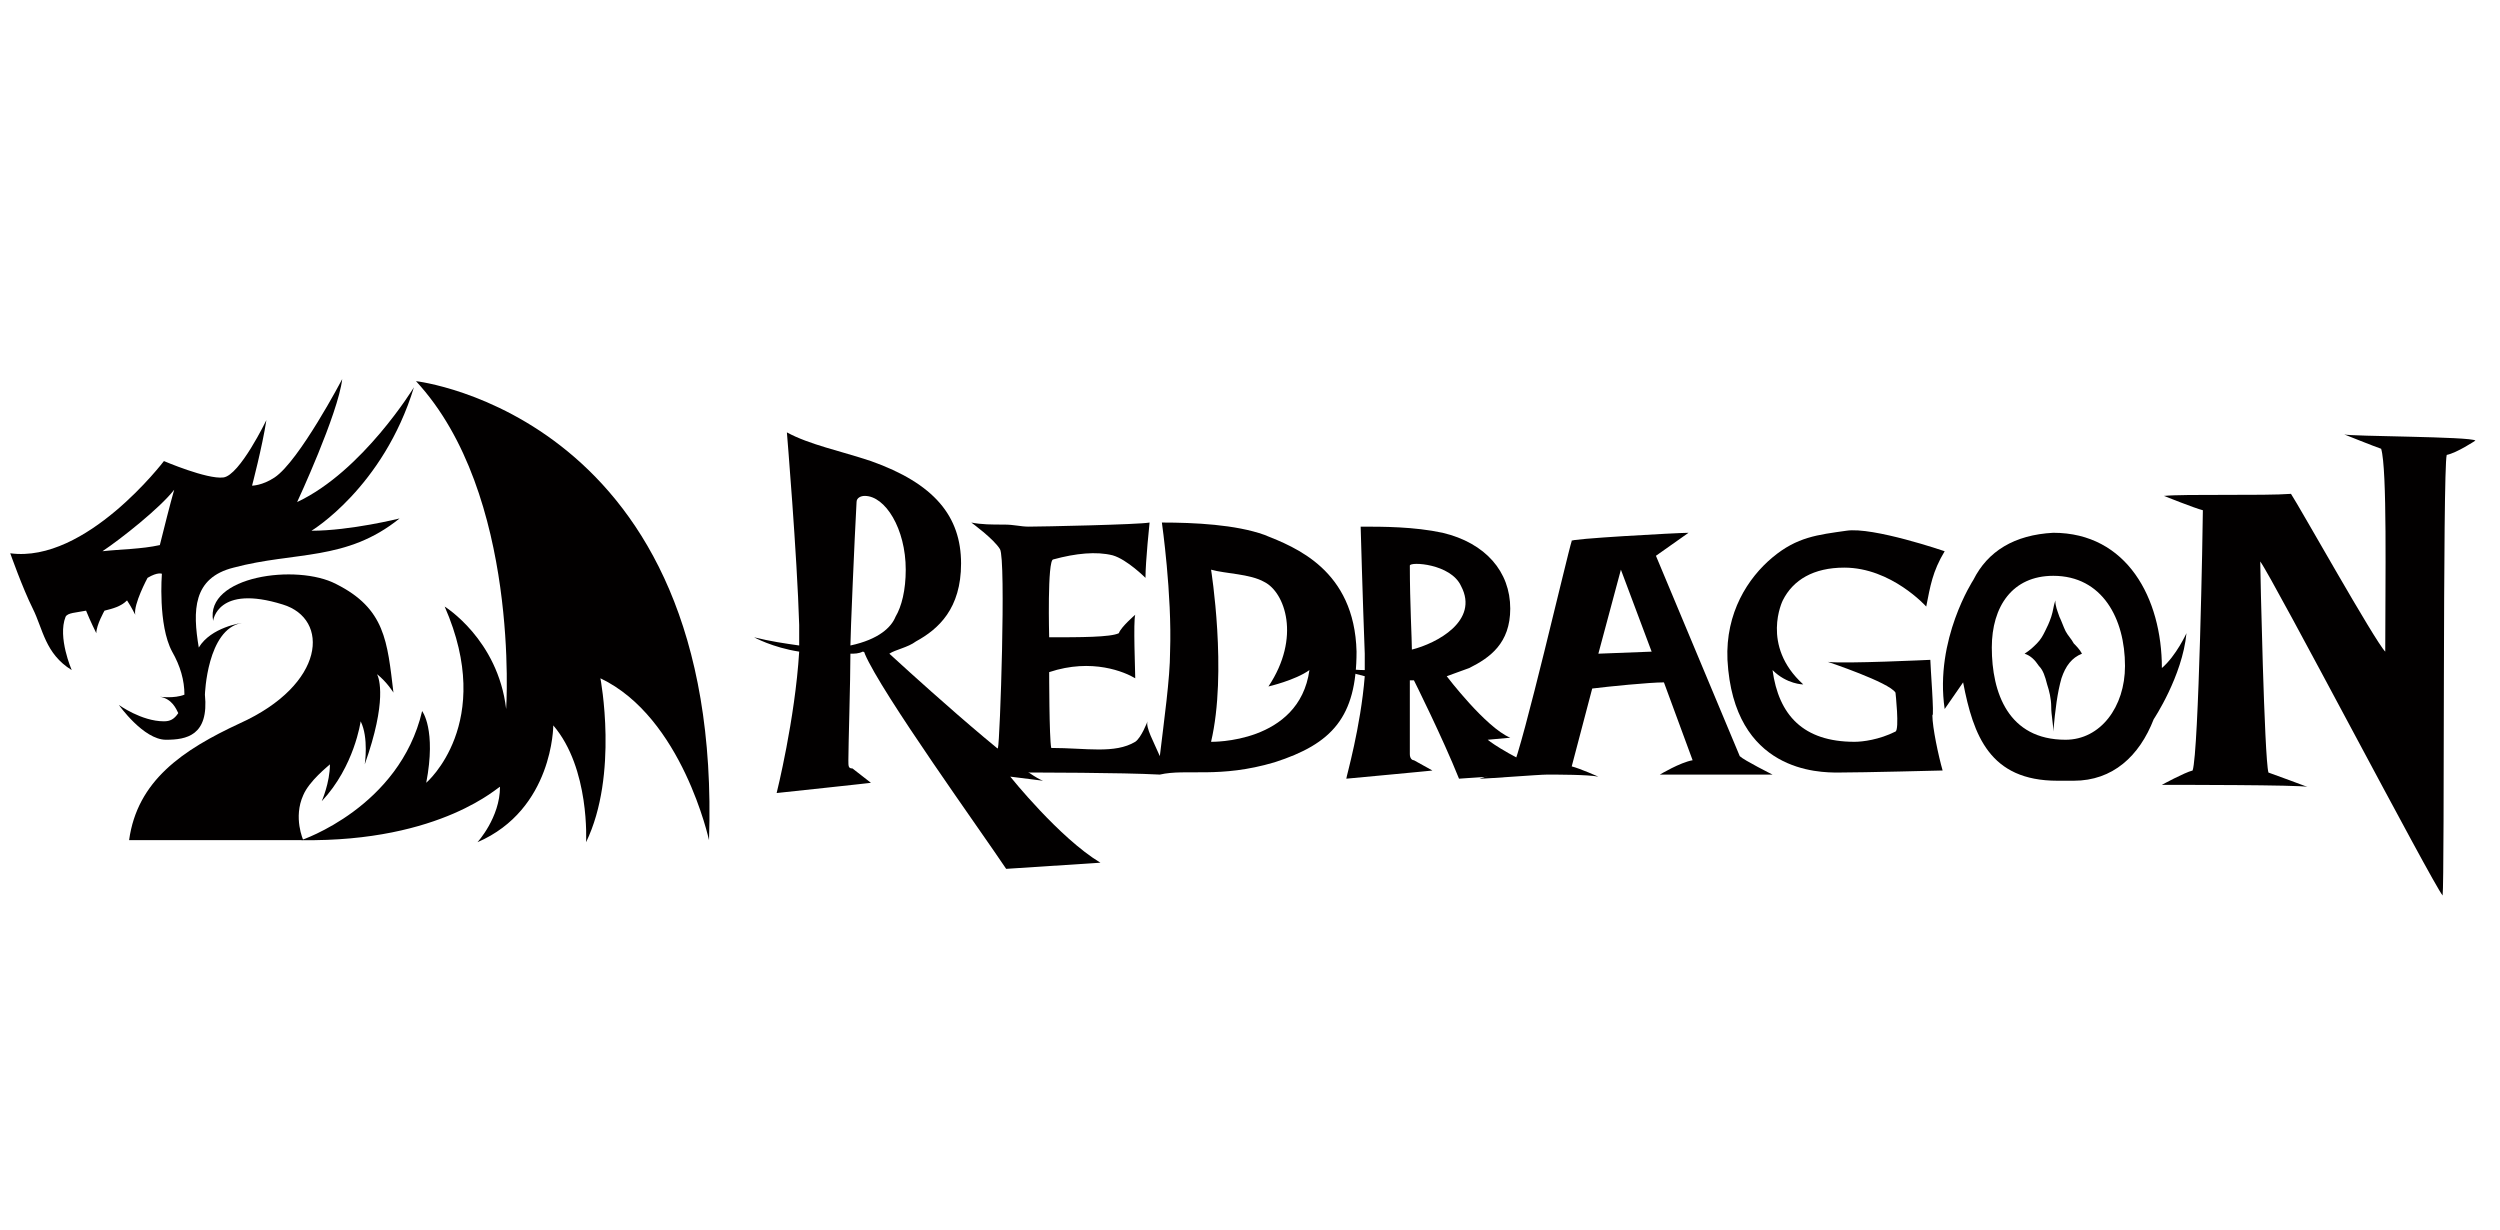 <?xml version="1.0" encoding="utf-8"?>
<!-- Generator: Adobe Illustrator 21.0.2, SVG Export Plug-In . SVG Version: 6.00 Build 0)  -->
<svg version="1.1" id="Layer_1" xmlns="http://www.w3.org/2000/svg" xmlns:xlink="http://www.w3.org/1999/xlink" x="0px" y="0px"
	 viewBox="0 0 122 60" style="enable-background:new 0 0 122 60;" xml:space="preserve">
<style type="text/css">
	.st0{fill:#020000;}
</style>
<title>logo/logo—Final</title>
<desc>Created with Sketch.</desc>
<g>
	<path class="st0" d="M16.4,28.5c-1.9-1-6.4-0.4-6,1.8c0,0,0.2-1.8,3.4-0.8c2.3,0.7,2.1,3.9-2.1,5.8c-2.8,1.3-5,2.8-5.4,5.7h8.5
		c0,0-0.5-1.1,0-2.2c0.3-0.7,1.2-1.4,1.3-1.5c0,0.9-0.4,1.8-0.4,1.8c1.6-1.7,1.9-3.9,1.9-3.9c0,0,0,0,0,0c0.4,0.8,0.2,2.1,0.2,2.1
		c1.1-3.1,0.7-4.2,0.6-4.4c0.5,0.4,0.8,0.9,0.8,0.9C18.9,31.3,18.8,29.7,16.4,28.5"/>
	<path class="st0" d="M14.7,41c0,0,4.8-1.6,5.9-6.3c0,0,0.7,0.9,0.2,3.5c0,0,3.4-2.9,0.9-8.6c0,0,2.6,1.6,3,5c0,0,0.7-10.5-4.4-16
		c0,0,15,1.7,14.3,22.4c0,0-1.3-6-5.3-7.9c0,0,0.9,4.7-0.7,8c0,0,0.2-3.6-1.6-5.7c0,0,0,4.1-3.7,5.7c0,0,1.1-1.2,1.1-2.7
		C24.4,38.3,21.6,41.1,14.7,41"/>
	<path class="st0" d="M7.8,26.6c-0.9,0.2-1.9,0.2-2.8,0.3c0.9-0.6,2.8-2.1,3.5-3C8.3,24.6,8,25.8,7.8,26.6 M11.4,27.7
		c3-0.8,5.5-0.3,8.1-2.4c0,0-2.4,0.6-4.3,0.6c0,0,3.5-2.1,5-7c0,0-2.5,4.1-5.7,5.6c0,0,2-4.3,2.2-6c0,0-2.1,4-3.3,4.8
		c-0.6,0.4-1.1,0.4-1.1,0.4s0.5-1.9,0.7-3.2c0,0-1.3,2.7-2.1,2.8C10.1,23.4,8,22.5,8,22.5s-3.8,5-7.5,4.5c0,0,0.6,1.7,1.1,2.7
		c0.5,1,0.6,2.2,1.9,3c0,0-0.7-1.6-0.3-2.6c0.1-0.2,0.5-0.2,1-0.3c0.2,0.5,0.5,1.1,0.5,1.1c0-0.4,0.4-1.1,0.4-1.1s0,0,0,0
		c0.4-0.1,0.8-0.2,1.1-0.5C6.4,29.6,6.6,30,6.6,30c-0.1-0.5,0.6-1.8,0.6-1.8C7.7,27.9,7.9,28,7.9,28s-0.2,2.5,0.5,3.8
		c0.4,0.7,0.6,1.4,0.6,2.1C8.5,34.1,7.8,34,7.8,34c0.6,0.1,0.8,0.6,0.9,0.8c-0.2,0.3-0.4,0.4-0.7,0.4c-1.1,0-2.2-0.8-2.2-0.8
		s1.2,1.7,2.3,1.7c1,0,2.1-0.2,1.9-2.2l0,0c0,0,0.1-3.2,1.8-3.5c0,0-1.5,0.2-2.1,1.2C9.4,29.8,9.4,28.2,11.4,27.7z"/>
</g>
<path class="st0" d="M50.9,38.1c-1.2-0.4-7.5-6.2-7.5-6.2c0.3-0.2,0.9-0.3,1.3-0.6c0,0,0,0,0,0c1.1-0.6,2.2-1.6,2.2-3.8v0
	c0-2.3-1.3-3.9-4.4-5c-1.5-0.5-3-0.8-4.1-1.4c0,0,0.5,6,0.6,9.4c0,0.3,0,0.7,0,1c-0.7-0.1-1.4-0.2-2.2-0.4c0,0,0.9,0.5,2.2,0.7
	c-0.2,3.3-1.1,6.9-1.1,6.9c0,0,4.7-0.5,4.6-0.5l-0.9-0.7c-0.2,0-0.2-0.1-0.2-0.4c0-0.7,0.1-3.9,0.1-5.2c0.2,0,0.4,0,0.6-0.1
	c0,0,0.1,0,0.1,0.1c0.8,1.9,5.7,8.7,6.9,10.5l4.6-0.3c-2-1.2-4.4-4.2-4.4-4.2L50.9,38.1z M41.5,31.5C41.5,31.5,41.5,31.4,41.5,31.5
	c0-0.5,0.2-5.2,0.3-7c0-0.2,0.2-0.3,0.4-0.3c1,0,2,1.6,2,3.6c0,1-0.2,1.8-0.5,2.3C43.5,30.6,42.9,31.2,41.5,31.5z"/>
<path class="st0" d="M73.7,36c-1.2-0.5-3.1-3-3.1-3c0.3-0.1,0.8-0.3,1.1-0.4c0,0,0,0,0,0c1-0.5,2-1.2,2-2.9v0c0-1.8-1.2-3.2-3.3-3.7
	c-1.4-0.3-2.9-0.3-4-0.3c0,0,0.1,3.6,0.2,6.2c0,0.2,0,0.5,0,0.8c-0.6,0-1.3-0.1-2-0.3c0,0,0.8,0.3,2,0.6c-0.2,2.5-0.9,4.9-0.9,5
	c0,0,4.3-0.4,4.2-0.4L69,37.1c-0.1,0-0.2-0.1-0.2-0.3c0-0.5,0-2.6,0-3.6c0.2,0,0,0,0.2,0c0,0,1.4,2.8,2.2,4.8l4.3-0.3
	c-2.2-1-2.9-1.6-2.9-1.6L73.7,36z M68.9,31.7C68.9,31.6,68.9,31.6,68.9,31.7c0-0.5-0.1-2.3-0.1-4.1c0-0.2,2-0.1,2.5,1
	C72.2,30.3,70.1,31.4,68.9,31.7z"/>
<path class="st0" d="M55.7,33C55.7,33,55.7,33,55.7,33C55.7,33.1,55.7,33.1,55.7,33"/>
<path class="st0" d="M94.2,32.2c0,0-4.2,0.2-5,0.1c0,0,3,1,3.3,1.5c0,0,0.2,1.8,0,1.9c-0.8,0.4-1.6,0.5-2,0.5c-2.5,0-3.7-1.3-4-3.5
	c0.7,0.7,1.5,0.7,1.5,0.7c-2.1-1.9-1-4.1-1-4.1c0.5-1,1.5-1.6,3-1.6c2.3,0,4,1.9,4,1.9c0.2-1,0.3-1.7,0.9-2.7c0,0-3.5-1.2-4.8-1
	c-1.4,0.2-2.4,0.3-3.6,1.3c-1.2,1-2.3,2.7-2.2,5c0.3,5.5,4.5,5.5,5.4,5.5c1.2,0,5.1-0.1,5.1-0.1c-0.2-0.7-0.5-2.1-0.5-2.7
	C94.4,35,94.2,32.5,94.2,32.2"/>
<path class="st0" d="M114.4,21.2c0,0,1.5,0.6,1.8,0.7c0.3,1,0.2,6.5,0.2,9.9c-0.5-0.5-4.2-7.1-4.6-7.7c-1.3,0.1-5.2,0-6.2,0.1
	c0,0,1.5,0.6,1.9,0.7c0,0.7-0.2,11.8-0.5,12.7c-0.4,0.1-1.5,0.7-1.5,0.7c0.5,0,6.8,0,7.1,0.1c0,0-1.6-0.6-1.9-0.7
	c-0.2-0.7-0.4-9.9-0.4-10.3c0.6,0.8,8.4,15.7,8.9,16.3c0.1-0.8,0-20.8,0.2-21.5c0.5-0.1,1.4-0.7,1.4-0.7
	C120.6,21.3,114.7,21.3,114.4,21.2"/>
<path class="st0" d="M61.7,26.1c-1.4-0.5-3.4-0.6-5-0.6c0,0,0.5,3.5,0.4,6.3c0,1.3-0.3,3.4-0.5,5.1c-0.3-0.7-0.7-1.4-0.6-1.7
	c0,0-0.3,0.8-0.6,1c-1,0.6-2.4,0.3-4.1,0.3c-0.1-0.5-0.1-3.7-0.1-3.7c2.1-0.7,3.7,0,4.2,0.3c0-0.3-0.1-2.8,0-3.1
	c0,0-0.7,0.6-0.8,0.9c-0.4,0.2-1.9,0.2-3.4,0.2c0,0-0.1-3.8,0.2-3.8c1.1-0.3,2.1-0.4,2.9-0.2c0.7,0.2,1.6,1.1,1.6,1.1
	c0-0.8,0.2-2.7,0.2-2.7c-0.5,0.1-5.3,0.2-5.9,0.2c-0.4,0-0.7-0.1-1.2-0.1c-0.6,0-1.1,0-1.6-0.1c0,0,1.1,0.8,1.4,1.3
	c0.3,0.5,0,9.4-0.1,9.7c-0.5,0.9-1.6,1.3-1.6,1.3c0.7,0,2.1-0.1,2.6-0.1c0.9,0,5,0,6.9,0.1c1.3-0.3,2.9,0.2,5.6-0.6
	c2.8-0.9,4-2.2,4-5.4C66.1,27.8,63.2,26.7,61.7,26.1 M59.1,36.2c0.8-3.4,0-8.4,0-8.4c0.7,0.2,1.9,0.2,2.6,0.6c1,0.5,1.8,2.7,0.2,5.1
	c0,0,1.3-0.3,2-0.8C63.4,36.3,59.1,36.2,59.1,36.2z"/>
<path class="st0" d="M96.3,28.3c0,0-1.9,2.9-1.4,6.3l0.9-1.3c0.5,2.6,1.3,4.8,4.6,4.8h0.8c1.9,0,3.2-1.2,3.9-3l0,0
	c0,0,1.4-2.1,1.6-4.2c0,0-0.5,1.1-1.2,1.7c0-3.4-1.7-6.6-5.3-6.6C98.3,26.1,97,26.9,96.3,28.3L96.3,28.3z M97.2,31.6
	c0-2,1-3.5,3-3.5c2.4,0,3.5,2.1,3.5,4.4c0,2-1.2,3.6-2.9,3.6h0C98,36.1,97.2,33.8,97.2,31.6z"/>
<path class="st0" d="M101.2,31.4c-0.1-0.2-0.3-0.4-0.4-0.6c-0.1-0.2-0.2-0.5-0.3-0.7c-0.1-0.3-0.2-0.5-0.2-0.8
	c-0.1,0.3-0.1,0.5-0.2,0.8c-0.1,0.3-0.2,0.5-0.3,0.7c-0.1,0.2-0.2,0.4-0.4,0.6c-0.2,0.2-0.3,0.3-0.6,0.5c0.3,0.1,0.5,0.3,0.7,0.6
	c0.2,0.2,0.3,0.5,0.4,0.9c0.1,0.3,0.2,0.7,0.2,1.1c0,0.4,0.1,0.8,0.1,1.2c0.1-1.1,0.2-1.9,0.4-2.6c0.2-0.6,0.5-1,1-1.2
	C101.5,31.7,101.3,31.5,101.2,31.4"/>
<path class="st0" d="M84.9,36.9l-4.1-9.8c0,0-0.1,0.1-0.1,0.1c0,0,0,0,0,0l1.7-1.2c-0.5,0-6,0.3-5.7,0.4c-0.2,0.6-2.4,10.1-2.9,11.1
	c-0.4,0.1-1.6,0.5-1.6,0.5c0.4,0,2.9-0.2,3.3-0.2c0.5,0,2,0,2.5,0.1c0,0-0.9-0.4-1.3-0.5l1-3.8c0.8-0.1,2.8-0.3,3.5-0.3l1.4,3.8
	C82,37.2,81,37.8,81,37.8c0.4,0,5.3,0,5.5,0C86.5,37.8,85.1,37.1,84.9,36.9 M78,31.9l1.1-4.1l1.5,4L78,31.9z"/>
</svg>
